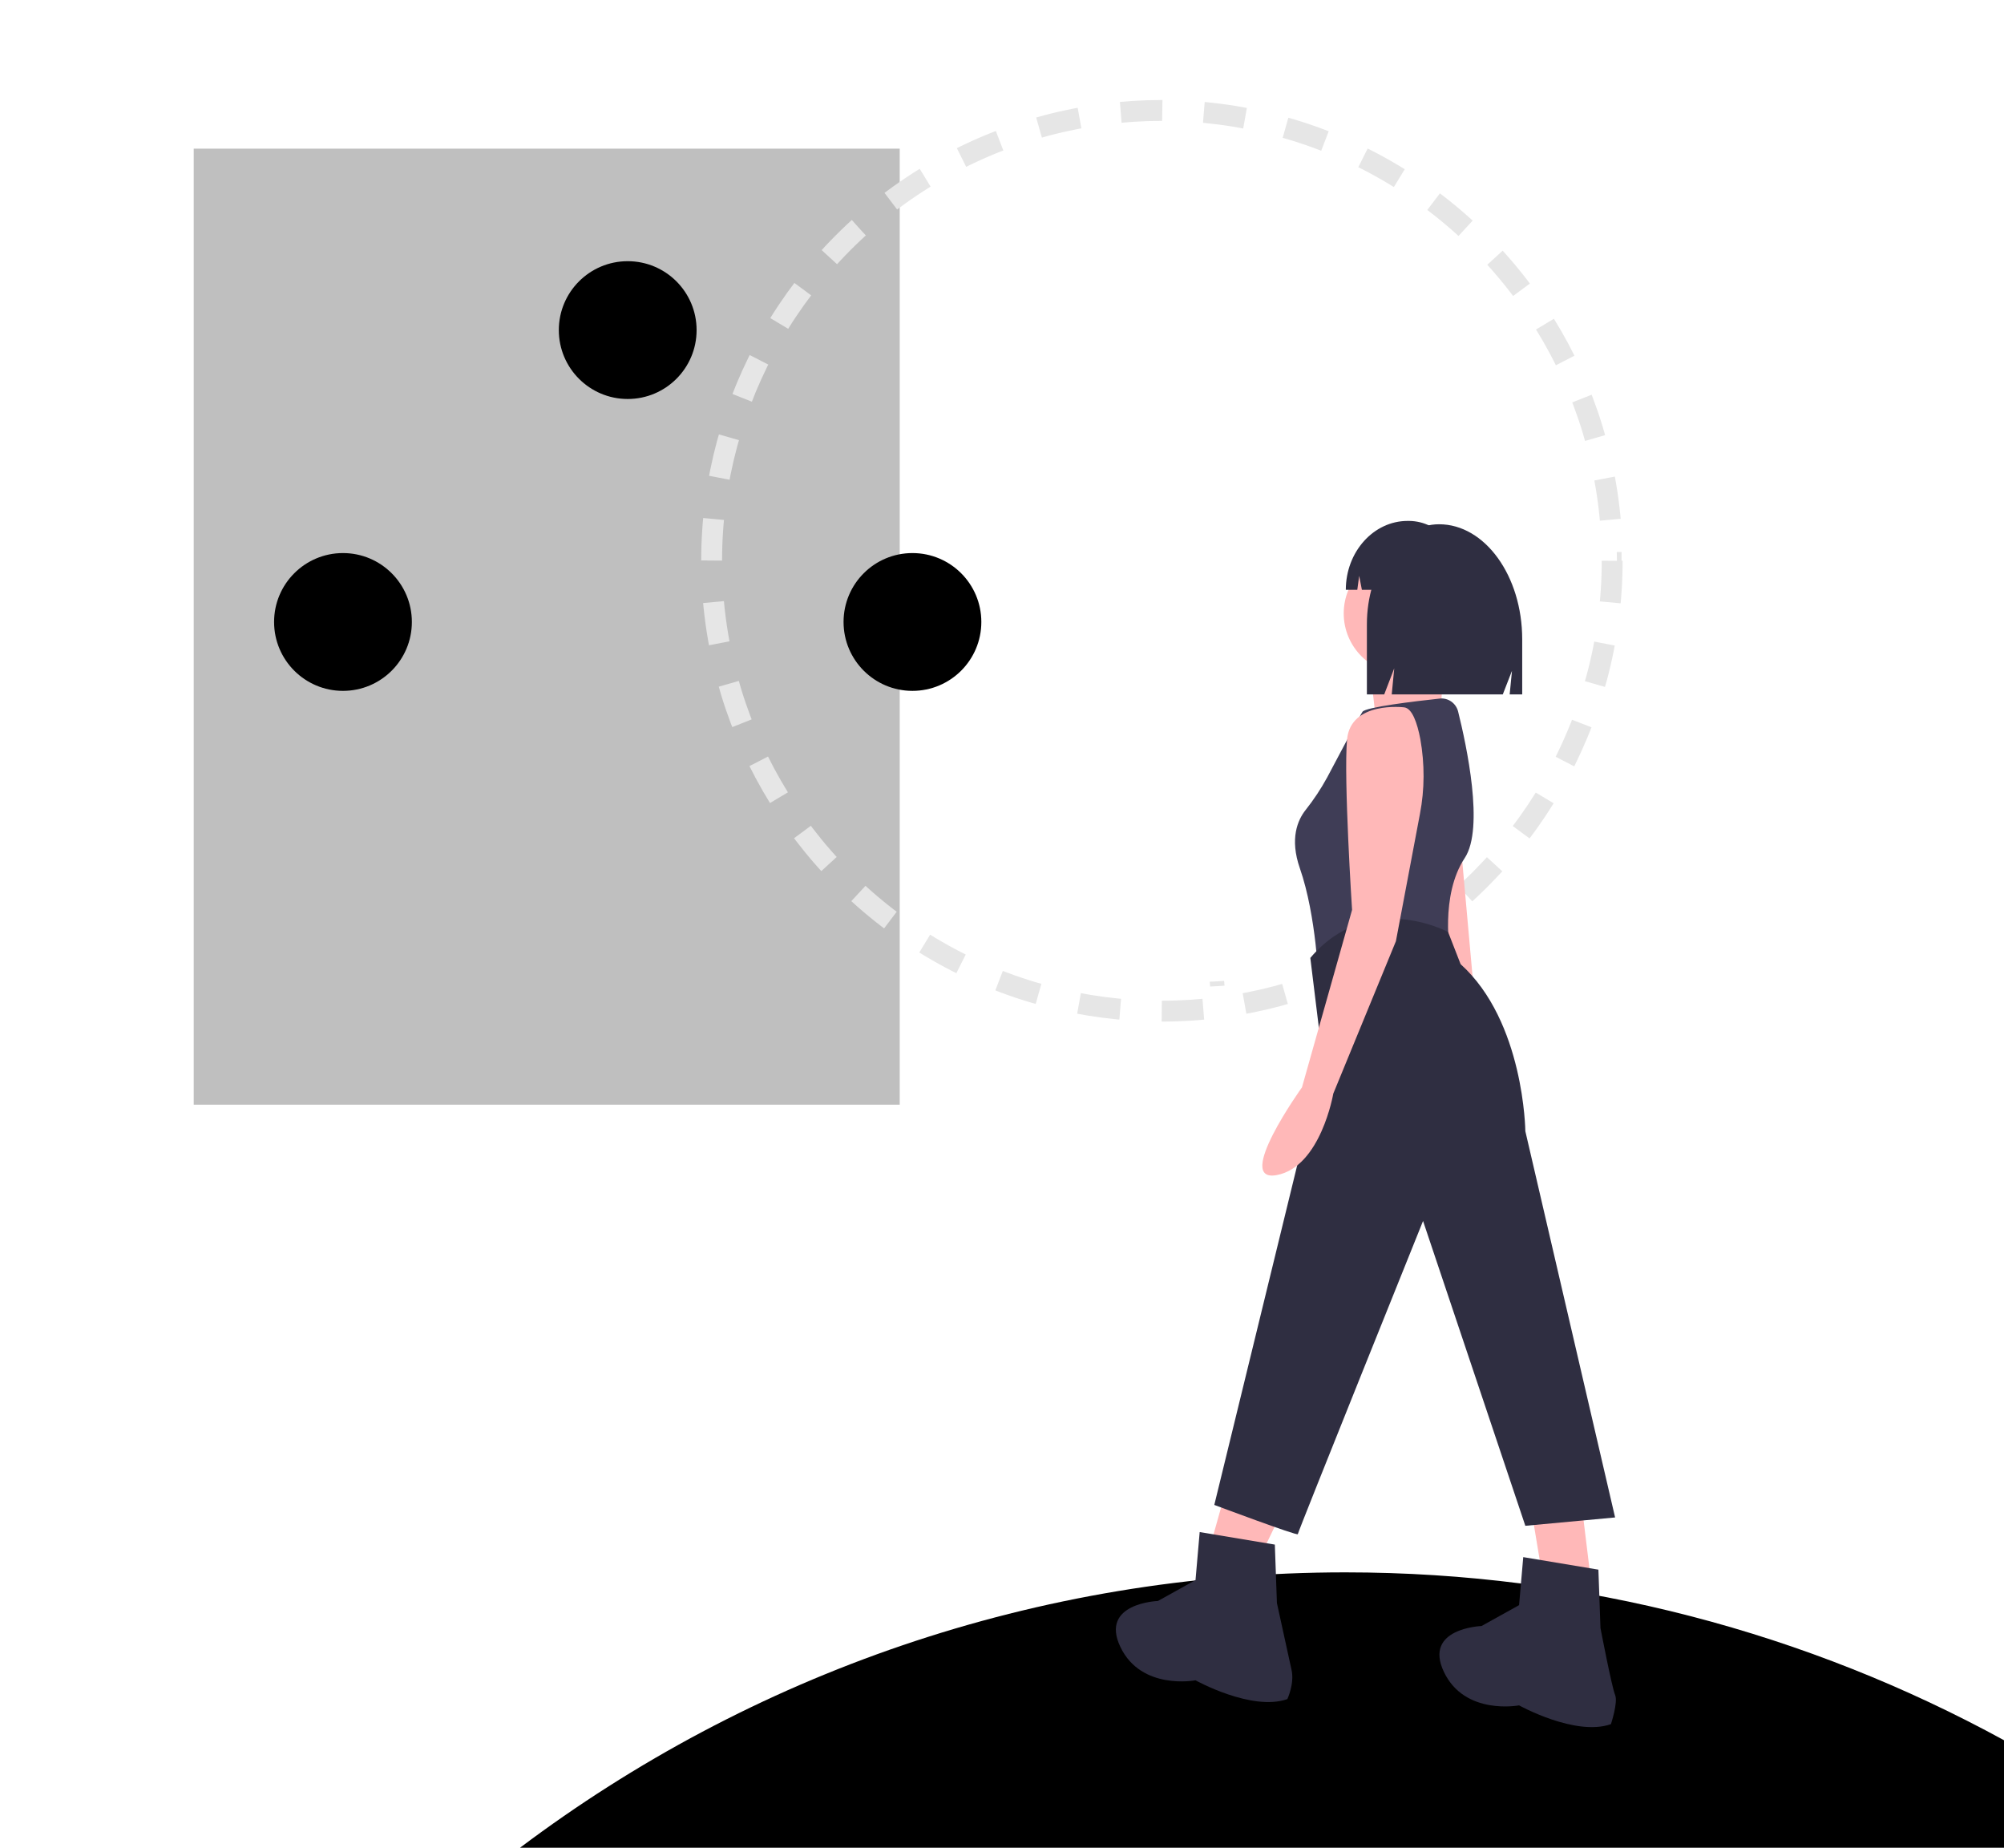 <?xml version="1.0" encoding="utf-8"?>
<!-- Generator: Adobe Illustrator 24.1.3, SVG Export Plug-In . SVG Version: 6.00 Build 0)  -->
<svg version="1.1" baseProfile="tiny" id="a7041ee8-d42c-4836-81ad-e3e5854f3a9a"
	 xmlns="http://www.w3.org/2000/svg" xmlns:xlink="http://www.w3.org/1999/xlink" x="0px" y="0px" viewBox="0 0 960 885.1"
	 overflow="visible" xml:space="preserve">
<path d="M960,833.5c-93.7-51.2-201.2-80.4-315.5-80.4c-148.4,0-285.3,49.1-395.4,131.9H960V833.5z"/>
<rect x="92.8" y="71.2" fill="#BFBFBF" width="338.2" height="457.9"/>
<circle fill="none" stroke="#E6E6E6" stroke-width="10" stroke-miterlimit="10" stroke-dasharray="19.934,19.934" cx="556.6" cy="268.6" r="215.7"/>
<path fill="#E6E6E6" d="M579.5,470.2c2.3-0.1,4.6-0.2,6.9-0.4l0.2,2.3c-2.3,0.2-4.6,0.3-6.9,0.4L579.5,470.2z"/>
<path fill="#E6E6E6" d="M774.5,264.4l2.3,0c0,2.3,0,4.7,0,6.9l-2.3,0C774.6,269,774.6,266.7,774.5,264.4z"/>
<polygon fill="#FFB8B8" points="586.7,715.8 577.7,747.8 600.7,751.8 613.7,724.8 "/>
<polygon fill="#FFB8B8" points="733.7,723.8 739.7,759.8 762.7,761.8 757.7,720.8 "/>
<circle fill="#FFB8B8" cx="672.7" cy="293.8" r="29"/>
<path fill="#FFB8B8" d="M654.7,311.8c0,0,5,31,4,34s31.5-4.5,31.5-4.5s1.5-32.5,2.5-34.5L654.7,311.8z"/>
<polygon fill="#FFB8B8" points="699.7,403.8 705.7,470.8 689.7,468.8 689.7,408.8 "/>
<path fill="#3F3D56" d="M698.5,340.8c-1-4-4.8-6.7-8.9-6.2c-12.1,1.3-35.4,4.1-36.9,6.3c-1.3,1.9-10.5,19.3-16.9,31.4
	c-3,5.5-6.5,10.8-10.4,15.7c-3.7,4.7-7.7,13.6-2.7,27.9c8,23,9,55,9,55l63-14c0,0-5-28,7-46C711.1,396.6,702.5,356.9,698.5,340.8z"
	/>
<path fill="#2F2E41" d="M627.7,458.8l6,49l-52,213c0,0,40,15,40,14s60-150,60-150l49,146l43-4l-43-185c0,0-0.5-52.5-31-80l-6-15.4
	C693.7,446.4,655.7,425.8,627.7,458.8z"/>
<path fill="#2F2E41" d="M765.7,751.8l-36-6l-2,23l-18,10c0,0-28,1-18,22s36,16,36,16s27,15,44,9c0,0,3.5-10.5,2-14
	c-1.6-3.8-7-32-7-32L765.7,751.8z"/>
<path fill="#2F2E41" d="M610.7,739.8l-36-6l-2,23l-18,10c0,0-28,1-18,22s36,16,36,16s27,15,44,9c0,0,3.5-7.5,2-14c-0.9-4-7-32-7-32
	L610.7,739.8z"/>
<path fill="#FFB8B8" d="M672.7,338.8c0,0-25.7-3.2-27.4,15.4s2.4,81.6,2.4,81.6l-24,85c0,0-33,46-12,42s27-39,27-39l30-73l11.5-60.9
	c2.3-11.9,2.3-24,0.2-35.9C678.9,346.2,676.5,339.3,672.7,338.8z"/>
<path fill="#2F2E41" d="M689.4,251.1L689.4,251.1c-19.1,0-34.6,21.5-34.6,47.9v33.6h8.3l4.8-12.5l-1.2,12.5h53.2l4.4-11.3l-1.1,11.3
	h6v-26.4C729.2,275.8,711.3,251.1,689.4,251.1z"/>
<path fill="#2F2E41" d="M693,258.6c-4.2-5.7-10.8-9-17.9-9.1h-0.8c-16.3,0-29.6,14.8-29.6,33v0h5.5l0.9-6.7l1.3,6.7h32.5l2.7-5.7
	l-0.7,5.7h6.4c3,14.8-1.3,29.6-12.9,44.4h10.9l5.4-11.4l-1.4,11.4h20.8l4.1-26.2C720.2,281.1,708.8,264.5,693,258.6z"/>
<circle cx="300.7" cy="158.1" r="33"/>
<circle cx="164.3" cy="297.9" r="33"/>
<circle cx="437.1" cy="297.9" r="33"/>
</svg>
